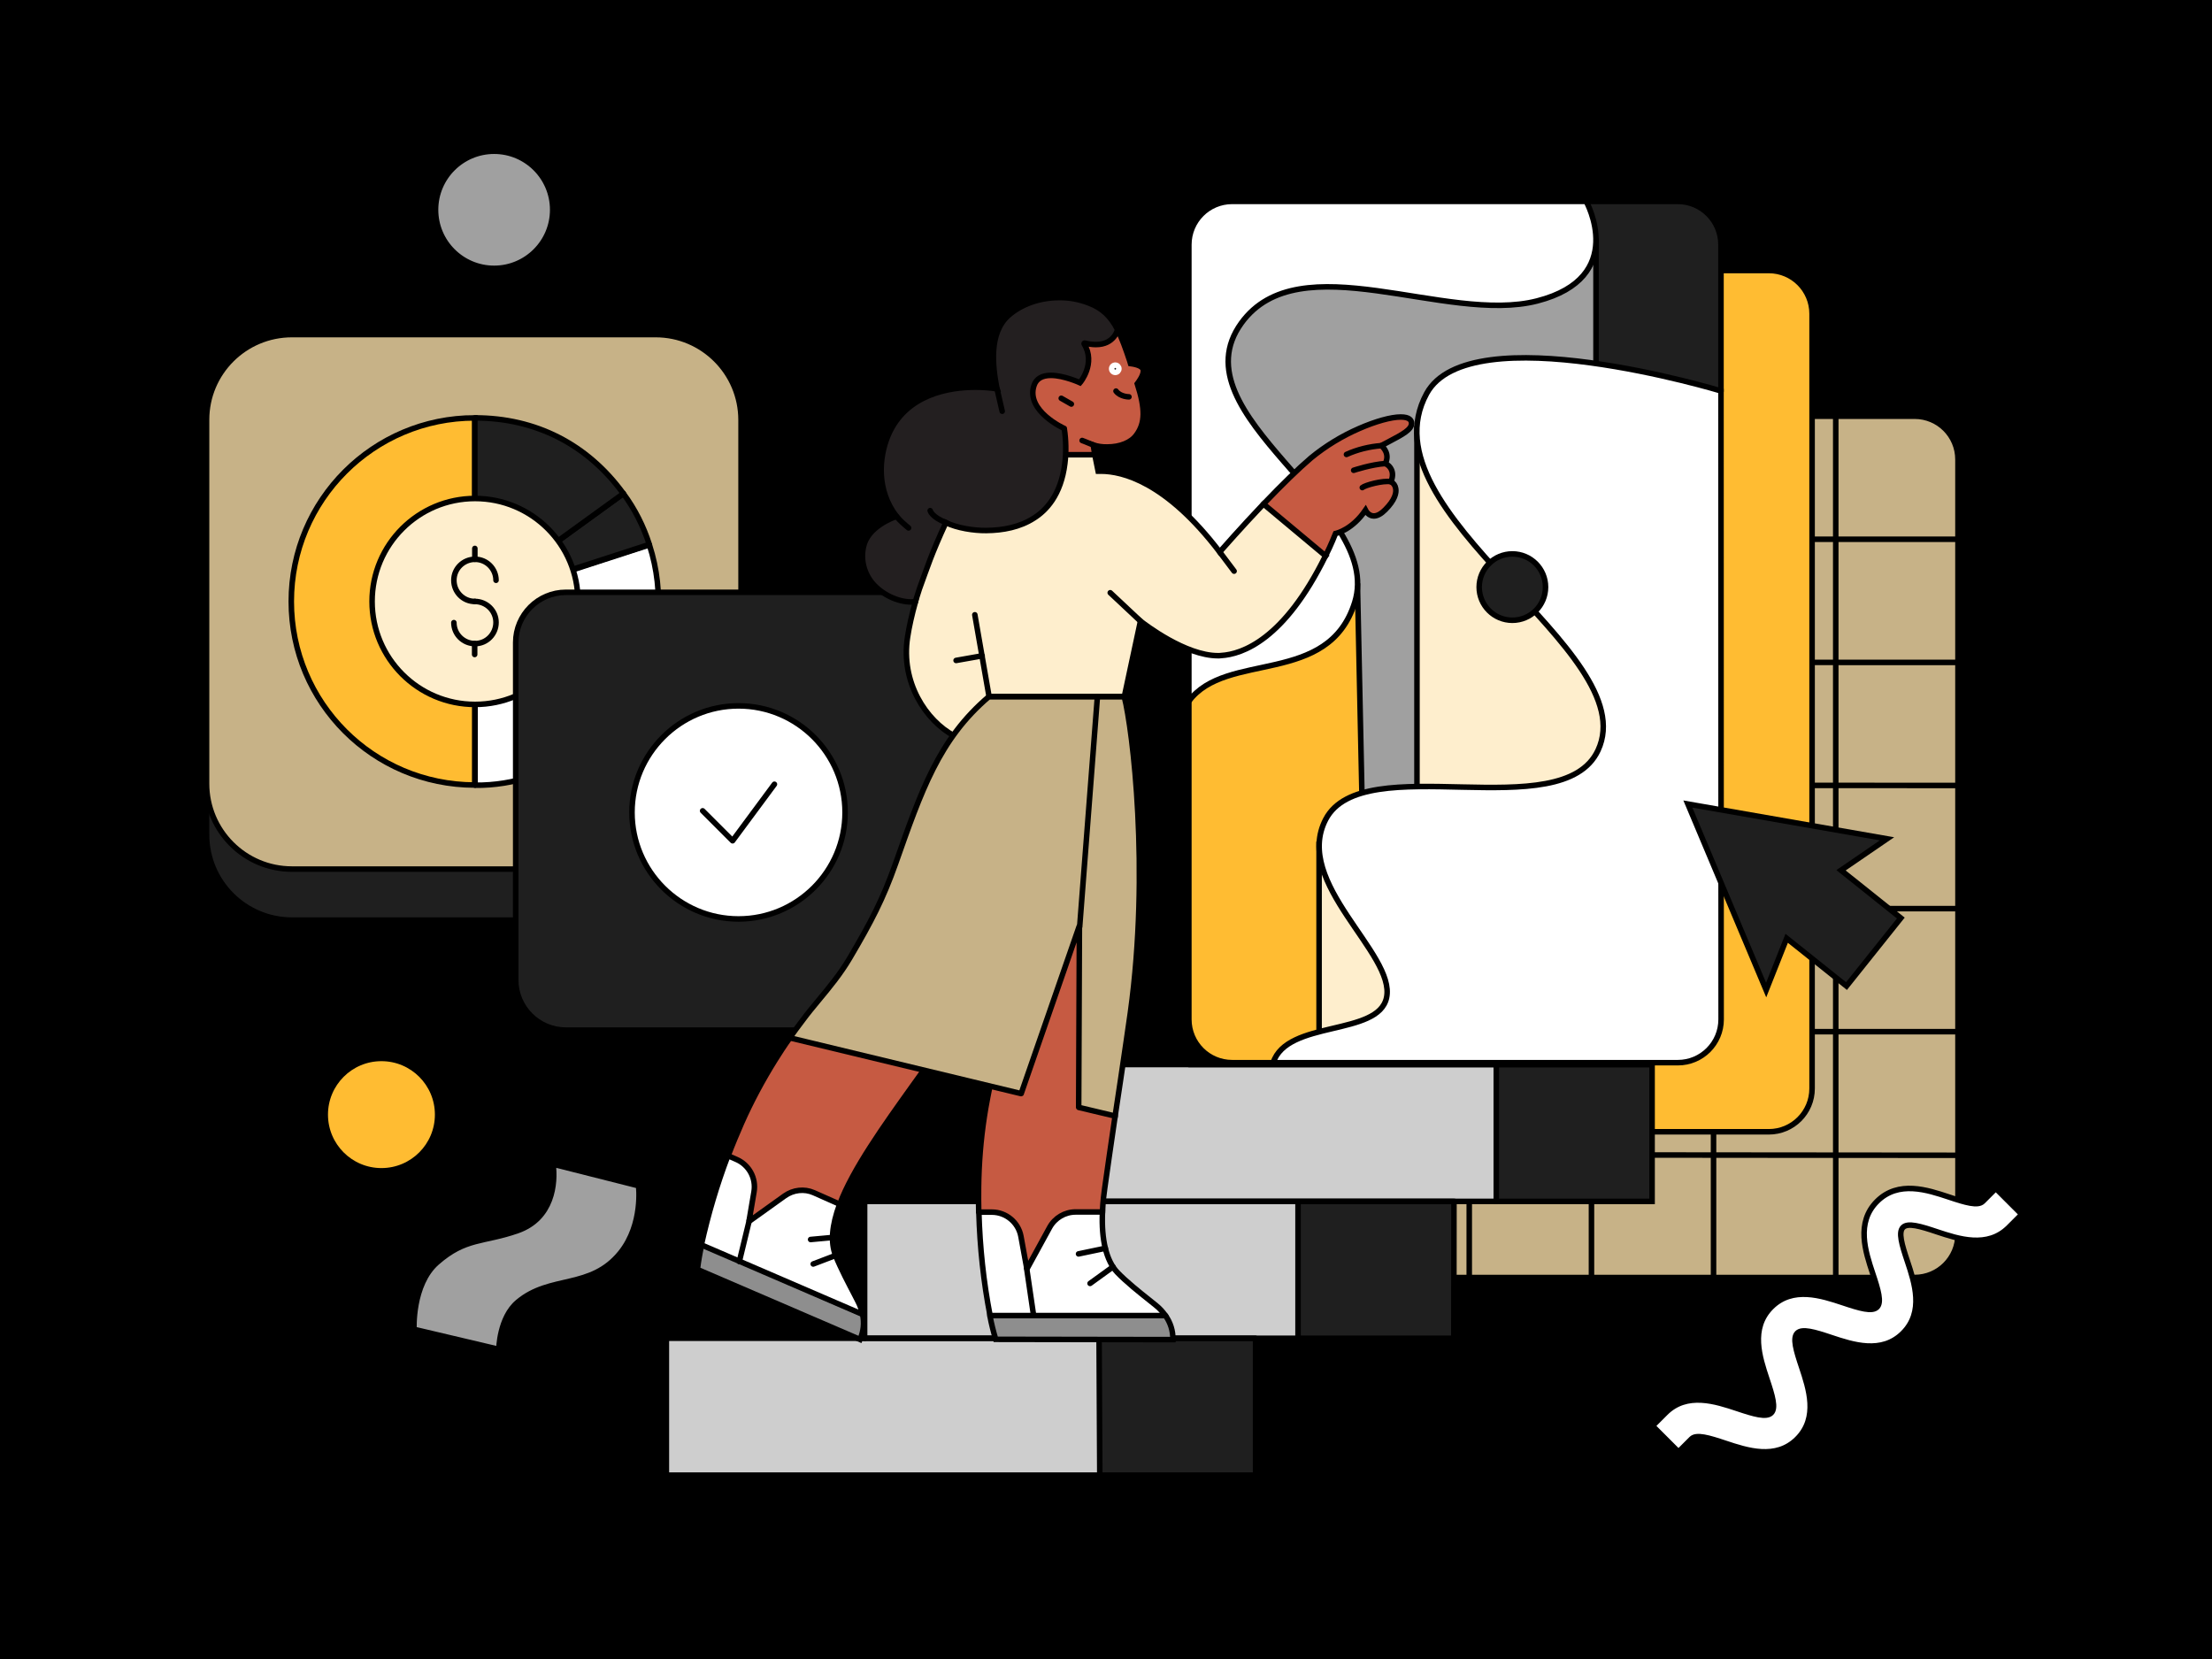 <svg xmlns="http://www.w3.org/2000/svg" height="1200" width="1600" version="1.1" xmlns:xlink="http://www.w3.org/1999/xlink" xmlns:svgjs="http://svgjs.com/svgjs"><rect fill="#0000" width="1600" height="1200"></rect><g><path d="M1005.65 301.05H1384.95C1402.25 301.05 1416.25 315.05 1416.25 332.35V892.75C1416.25 910.05 1402.25 924.05 1384.95 924.05H1005.65C988.35 924.05 974.35 910.05 974.35 892.75V332.35C974.35 315.05 988.35 301.05 1005.65 301.05Z" fill="#c7b287" opacity="1" stroke-width="4" stroke="#00000000"></path><path d="M1151.15 301.05V924.05" stroke="#00000000" stroke-width="4" stroke-linecap="round" stroke-linejoin="round" opacity="1" fill="none"></path><path d="M1062.75 301.05V924.05" stroke="#00000000" stroke-width="4" stroke-linecap="round" stroke-linejoin="round" opacity="1" fill="none"></path><path d="M1239.45 301.05V924.05" stroke="#00000000" stroke-width="4" stroke-linecap="round" stroke-linejoin="round" opacity="1" fill="none"></path><path d="M1327.85 301.05V924.05" stroke="#00000000" stroke-width="4" stroke-linecap="round" stroke-linejoin="round" opacity="1" fill="none"></path><path d="M974.35 746.25H1416.25" stroke="#00000000" stroke-width="4" stroke-linecap="round" stroke-linejoin="round" opacity="1" fill="none"></path><path d="M974.35 835.25L1416.25 835.65" stroke="#00000000" stroke-width="4" stroke-linecap="round" stroke-linejoin="round" opacity="1" fill="none"></path><path d="M974.35 567.95L1416.25 568.15" stroke="#00000000" stroke-width="4" stroke-linecap="round" stroke-linejoin="round" opacity="1" fill="none"></path><path d="M974.65 657.25H1416.25" stroke="#00000000" stroke-width="4" stroke-linecap="round" stroke-linejoin="round" opacity="1" fill="none"></path><path d="M974.35 479.05L1416.25 479.15" stroke="#00000000" stroke-width="4" stroke-linecap="round" stroke-linejoin="round" opacity="1" fill="none"></path><path d="M974.35 390.05H1416.25" stroke="#00000000" stroke-width="4" stroke-linecap="round" stroke-linejoin="round" opacity="1" fill="none"></path></g><g><path d="M957.13 195.66H1279.43C1296.73 195.66 1310.73 209.66 1310.73 226.96V787.36C1310.73 804.66 1296.73 818.66 1279.43 818.66H957.13C939.83 818.66 925.83 804.66 925.83 787.36V226.96C925.83 209.66 939.93 195.66 957.13 195.66Z" fill="#ffbc32" opacity="1" stroke-width="4" stroke="#00000000"></path><path d="M1123.43 184.26L1147.33 145.66H1213.53C1230.83 145.66 1244.83 159.66 1244.83 176.96V282.66L1217.43 317.66 1123.53 291.06 1123.43 184.26Z" fill="#1f1f1f" opacity="1" stroke-width="4" stroke="#00000000"></path><path d="M1154.43 174.36V262.86L1102.73 634.26 920.93 602.66 888.13 400.66 879.33 195.66 974.93 171.96 1154.43 174.36Z" fill="#a0a0a0" opacity="1" stroke-width="4" stroke="#00000000"></path><path d="M879.33 463.06L859.93 507.16V737.36C859.93 754.66 873.93 768.66 891.23 768.66H920.93L988.73 743.66 981.93 424.66 879.33 463.06Z" fill="#ffbc32" opacity="1" stroke-width="4" stroke="#00000000"></path><path d="M891.23 145.66C873.93 145.66 859.93 159.66 859.93 176.96V507.16C886.93 470.66 960.93 496.66 979.93 435.66 1001.23 367.26 849.73 300.26 897.93 233.66 939.93 175.66 1045.93 234.66 1111.93 217.66 1177.93 200.66 1147.33 145.66 1147.33 145.66H891.23Z" fill="#ffffff" opacity="1" stroke-width="4" stroke="#00000000"></path><path d="M954.13 611.16V760.46H1039.93L972.03 615.66 954.13 611.16Z" fill="#feeecd" opacity="1" stroke-width="4" stroke="#00000000"></path><path d="M1024.93 311.66V602.66H1187.63V423.66L1024.93 311.66Z" fill="#feeecd" opacity="1" stroke-width="4" stroke="#00000000"></path><path d="M920.93 768.66H1213.63C1230.93 768.66 1244.93 754.66 1244.93 737.36L1244.83 282.76C1244.83 282.76 1062.93 227.66 1031.93 284.66 984.63 371.66 1189.53 470.36 1155.93 542.66 1129.93 598.66 985.83 541.06 958.93 592.66 934.93 638.66 1009.73 689.86 1002.93 721.66 996.93 749.66 930.93 737.66 920.93 768.66Z" fill="#ffffff" opacity="1" stroke-width="4" stroke="#00000000"></path><path d="M1093.93 448.66C1107.18 448.66 1117.93 437.91 1117.93 424.66 1117.93 411.41 1107.18 400.66 1093.93 400.66 1080.68 400.66 1069.93 411.41 1069.93 424.66 1069.93 437.91 1080.68 448.66 1093.93 448.66Z" fill="#1f1f1f" opacity="1" stroke-width="4" stroke="#00000000"></path></g><g><path d="M482 968H625.4L649.4 940.8H884.2L795 968 858.4 1020.3 795.5 1067H482V968Z" fill="#cecece" opacity="1" stroke-width="4" stroke="#00000000"></path><path d="M794.9 950.6L908.2 954.7V1067H795.5L794.9 950.6Z" fill="#1f1f1f" opacity="1" stroke-width="4" stroke="#00000000"></path><path d="M625.4 869H768.8L798.3 835.2 1015.4 832.7 938.9 869 995.3 927.2 938.9 968H625.4V869Z" fill="#cecece" opacity="1" stroke-width="4" stroke="#00000000"></path><path d="M938.9 855.9L1051.7 853.9 1051.6 968H938.9V855.9Z" fill="#1f1f1f" opacity="1" stroke-width="4" stroke="#00000000"></path><path d="M768.8 770H1082.3L1161.7 818 1082.3 869H1035.6 1022 783.2 768.8V770Z" fill="#cecece" opacity="1" stroke-width="4" stroke="#00000000"></path><path d="M1195 770H1082.3V869H1195V770Z" fill="#1f1f1f" opacity="1" stroke-width="4" stroke="#00000000"></path><path d="M908 968H625.4" stroke="#000000" stroke-width="4" stroke-linecap="round" stroke-linejoin="round" opacity="1" fill="none"></path><path d="M1052 869H768.4" stroke="#000000" stroke-width="4" stroke-linecap="round" stroke-linejoin="round" opacity="1" fill="none"></path><path d="M1195 770H860" stroke="#000000" stroke-width="4" stroke-linecap="round" stroke-linejoin="round" opacity="1" fill="none"></path></g><g><path d="M1462.4 878.4L1453 887.8C1437.6 903.2 1416.5 896.1 1401.1 891 1388.9 886.9 1380 884.3 1376.5 887.8 1373 891.3 1375.6 900.2 1379.7 912.4 1384.8 927.8 1391.9 948.9 1376.5 964.3 1361.1 979.7 1340 972.6 1324.6 967.5 1312.4 963.4 1303.5 960.8 1300 964.3 1296.5 967.8 1299.1 976.7 1303.2 988.9 1308.3 1004.3 1315.4 1025.4 1300 1040.8 1284.6 1056.2 1263.5 1049.1 1248.1 1044 1235.9 1039.9 1227 1037.3 1223.5 1040.8L1214.1 1050.2 1195.3 1031.4 1204.7 1022C1220.1 1006.6 1241.2 1013.7 1256.6 1018.8 1268.8 1022.9 1277.7 1025.5 1281.2 1022 1284.7 1018.5 1282.1 1009.6 1278 997.4 1272.9 982 1265.8 960.9 1281.2 945.5 1296.6 930.1 1317.7 937.2 1333.1 942.3 1345.3 946.4 1354.2 949 1357.7 945.5 1361.2 942 1358.6 933.1 1354.5 920.9 1349.4 905.5 1342.3 884.4 1357.7 869 1373.1 853.6 1394.2 860.7 1409.6 865.8 1421.8 869.9 1430.7 872.5 1434.2 869L1443.6 859.6 1462.4 878.4Z" fill="#ffffff" opacity="1" stroke-width="4" stroke="#00000000"></path></g><g><path d="M357.42 194.12C380.81 194.12 399.79 175.14 399.79 151.75 399.79 128.36 380.81 109.37 357.42 109.37 334.03 109.37 315.04 128.36 315.04 151.75 315.04 175.14 334.03 194.12 357.42 194.12Z" fill="#a0a0a0" opacity="1" stroke-width="4" stroke="#00000000"></path></g><g><path d="M211.17 278.91H474.26C508.28 278.91 513.77 299.19 513.77 333.36L536.03 566.86V603.77C536.03 637.78 508.43 665.54 474.26 665.54H211.17C177.16 665.54 149.4 637.94 149.4 603.77V566.86L187.23 341.75C187.23 307.58 177.01 278.91 211.17 278.91Z" fill="#1f1f1f" opacity="1" stroke-width="4" stroke="#00000000"></path><path d="M211.17 242H474.26C508.28 242 536.03 269.61 536.03 303.77V566.86C536.03 600.87 508.43 628.63 474.26 628.63H211.17C177.16 628.63 149.4 601.03 149.4 566.86V303.62C149.4 269.61 177.01 242 211.17 242Z" fill="#c7b287" opacity="1" stroke-width="4" stroke="#00000000"></path></g><g><path d="M343.47 435.05V567.69C343.47 567.83 343.47 567.83 343.33 567.83 269.99 567.69 210.69 508.39 210.69 435.05 210.69 361.71 270.13 302.27 343.47 302.27V435.05Z" fill="#ffbc32" opacity="1" stroke-width="4" stroke="#00000000"></path><path d="M343.61 435.05L469.65 394.16C469.79 394.16 469.79 394.16 469.79 394.3 492.27 463.99 454.19 538.74 384.64 561.5 371.43 565.86 357.66 568.11 343.75 567.97 343.61 567.97 343.61 567.97 343.61 567.83V435.05C343.47 435.05 343.47 435.05 343.61 435.05Z" fill="#ffffff" opacity="1" stroke-width="4" stroke="#00000000"></path><path d="M344.17 434.49L450.82 357.07H450.96C459.25 368.31 465.43 380.67 469.65 393.74 469.65 393.88 469.65 393.88 469.5 393.88L344.17 434.49C344.03 434.63 344.17 434.77 344.17 434.49Z" fill="#1f1f1f" opacity="1" stroke-width="4" stroke="#00000000"></path><path d="M343.47 434.77V302.41C343.47 302.27 343.47 302.27 343.61 302.27 387.45 302.27 424.96 321.38 450.82 356.93V357.07L343.47 434.77C343.47 434.91 343.61 434.91 343.47 434.77Z" fill="#1f1f1f" opacity="1" stroke-width="4" stroke="#00000000"></path><path d="M343.61 509.52C384.74 509.52 418.08 476.18 418.08 435.05 418.08 393.92 384.74 360.58 343.61 360.58 302.49 360.58 269.14 393.92 269.14 435.05 269.14 476.18 302.49 509.52 343.61 509.52Z" fill="#feeecd" opacity="1" stroke-width="4" stroke="#00000000"></path><path d="M343.47 435.05C335.04 435.05 328.3 428.16 328.3 419.73 328.3 411.3 335.18 404.56 343.61 404.56 352.04 404.56 358.79 411.44 358.79 419.73" stroke="#000000" stroke-width="4" stroke-linecap="round" stroke-linejoin="round" opacity="1" fill="none"></path><path d="M343.47 435.05C351.9 435.05 358.79 441.79 358.79 450.22 358.79 458.65 352.04 465.54 343.61 465.54 335.18 465.54 328.3 458.79 328.3 450.36" stroke="#000000" stroke-width="4" stroke-linecap="round" stroke-linejoin="round" opacity="1" fill="none"></path><path d="M343.47 404.56V396.69" stroke="#000000" stroke-width="4" stroke-linecap="round" stroke-linejoin="round" opacity="1" fill="none"></path><path d="M343.33 473.41V465.54" stroke="#000000" stroke-width="4" stroke-linecap="round" stroke-linejoin="round" opacity="1" fill="none"></path></g><g><path d="M409.34 428.44H653.37C673.4 428.44 689.69 444.72 689.69 464.76V708.79C689.69 728.82 673.4 745.11 653.37 745.11H409.34C389.3 745.11 373.02 728.82 373.02 708.79V464.76C373.02 444.72 389.3 428.44 409.34 428.44Z" fill="#1f1f1f" opacity="1" stroke-width="4" stroke="#00000000"></path></g><g><path d="M534.2 664.7C491.71 664.7 457.14 630.14 457.14 587.64 457.14 545.14 491.71 510.58 534.2 510.58 576.7 510.58 611.26 545.14 611.26 587.64 611.26 630.14 576.7 664.7 534.2 664.7Z" fill="#ffffff" stroke="#00000000" stroke-width="4" opacity="1"></path><path d="M508.24 586.49L529.9 608.15 560.16 567.27" stroke="#000000" stroke-width="4" stroke-linecap="round" stroke-linejoin="round" opacity="1" fill="none"></path></g><g><path d="M607.39 871.14C616.77 845.82 639.79 813.73 660.21 785.18 663.44 780.6 666.78 776.12 669.9 771.64L670.11 771.43 575.61 748.61 571.34 750.7C567.17 756.53 563.94 761.53 560.61 766.85 551.54 781.43 543.41 796.54 536.43 812.27 533 820.09 529.77 827.8 526.64 836.03L534.04 893.75 607.39 871.14Z" fill="#c65a42" opacity="1" stroke-width="4" stroke="#00000000"></path><path d="M647.19 803.42C651.57 797.27 655.94 791.12 660.21 785.08 663.44 780.5 664.9 778.52 668.13 774.04L670.01 771.33 585.51 746.74 585.3 747.16C603.01 756.74 618.95 769.35 632.39 784.25 642.19 795.19 646.67 803.31 646.77 803.42L646.98 803.73 647.19 803.42Z" fill="#c65a4200" opacity="0" stroke="#00000000" stroke-width="4"></path><path d="M790.76 321.85C793.99 322.89 797.43 323.41 800.87 323.31 810.25 323.31 818.17 320.08 822.02 314.66 828.38 306.01 828.48 295.9 822.65 277.57 823.27 276.73 827.75 271 826.92 267.36 826.4 265.27 823.27 263.71 817.75 262.98L817.23 261.21C814.31 252.46 811.6 244.75 808.37 238.39 803.79 229.43 790.45 231.72 780.03 227.76 773.16 225.05 773.57 224.74 766.28 224.85 752.21 224.85 746.69 222.24 737.42 230.58 722.62 243.91 724.71 266.21 727.31 279.86L729.71 281.63C730.96 289.65 728.56 315.7 731.79 331.75V331.95L789.83 335.18 791.91 328.93 790.76 321.85Z" fill="#c65a42" opacity="1" stroke-width="4" stroke="#00000000"></path><path d="M790.76 321.85L782.74 318.62C782.43 318.51 782.22 318.41 781.91 318.41 781.28 318.41 780.66 318.72 780.35 319.24 780.03 319.76 779.93 320.39 780.24 321.01L785.55 333.1 791.91 328.93 790.76 321.85Z" fill="#c65a4200" opacity="0" stroke="#00000000" stroke-width="4"></path><path d="M797.43 876.87C797.75 868.85 798.68 862.18 799.1 859.26 801.08 845.3 803.48 828.22 806.6 807.27L786.6 636.4 717.52 778.72C715.75 786.64 713.04 800.4 712 807.59 709.39 824.57 708.04 841.66 707.83 858.85 707.83 864.68 707.72 870.62 707.93 876.66L741.69 936.47 797.43 876.87Z" fill="#c65a42" opacity="1" stroke-width="4" stroke="#00000000"></path><path d="M793.89 751.32L787.12 646.51C786.91 643.8 783.26 643.07 782.12 645.46L717.62 778.52C717.52 778.72 717.41 778.93 717.41 779.14 717 781.02 716.58 783.21 716.16 785.6 715.33 789.56 714.5 794.04 713.77 798 713.56 798.94 713.98 799.88 714.7 800.5L735.65 817.69C736.79 818.63 738.46 818.42 739.4 817.38L793.47 753.3C793.79 752.68 793.99 751.95 793.89 751.32Z" fill="#c65a4200" opacity="0" stroke="#00000000" stroke-width="4"></path><path d="M842.44 952.62L842.96 951.58C840.98 948.76 838.8 946.37 836.19 944.28 834.84 943.24 833.27 941.89 831.4 940.43 824.31 934.8 814.62 927.09 808.06 920.22 800.25 911.88 796.6 896.87 797.43 876.86V876.65H778.05C770.24 876.65 763.05 880.93 759.3 887.7L742.94 917.61C742.84 917.72 742.73 917.72 742.73 917.61L738.46 894.26C736.58 884.16 727.73 876.76 717.41 876.76H708.04V876.97C708.77 902.18 711.37 926.99 716.16 951.68 716.16 951.68 716.16 951.68 716.16 951.79L716.89 952.62H717 842.44Z" fill="#ffffff" opacity="1" stroke-width="4" stroke="#00000000"></path><path d="M958.82 402.07C963.3 393.11 965.6 386.86 966.01 385.92 967.26 385.61 978.2 382.9 987.69 369.05 988.21 370.09 990.19 373.21 993.73 373.21 996.23 373.21 998.94 371.75 1001.96 368.73 1009.15 361.54 1010.09 356.44 1009.57 353.42 1009.25 351.23 1008 349.46 1006.13 348.42 1007.48 345.08 1007.59 342.16 1006.44 339.66 1005.61 337.79 1004.04 336.23 1002.06 335.29 1005.5 328.2 1000.4 323.41 999.15 322.37 1001.02 321.43 1002.69 320.49 1004.36 319.56 1014.46 314.24 1021.03 310.8 1021.03 306.22 1021.03 304.13 1019.67 301.63 1013.21 301.63 1006.23 301.63 994.98 304.76 983.1 309.97 970.6 315.39 958.82 322.58 948.3 331.22 939.03 339.14 927.67 350.19 913.92 364.57L914.02 366.65 956.53 402.8 958.82 402.07Z" fill="#c65a42" opacity="1" stroke-width="4" stroke="#00000000"></path><path d="M690.53 532.42C702.1 515.12 714.6 506.16 715.54 505.43L812.96 504.7 813.27 503.87 824.94 449.27C828.06 451.67 857.34 474.28 880.99 474.28 881.72 474.28 882.45 474.28 883.18 474.17 898.6 473.24 928.92 462.71 958.72 402.18L958.82 402.07 913.92 364.57 913.81 364.67C897.66 381.65 883.91 397.39 882.24 399.26 843.48 348.42 811.81 340.81 796.39 340.81 795.97 340.81 795.56 340.81 795.24 340.81H794.62C794.52 340.81 794.41 340.81 794.31 340.81L791.91 328.93H730.13C730.13 328.93 731.48 335.7 731.79 337.16 729.5 337.48 710.33 340.81 697.1 355.4 691.26 361.65 670.94 369.88 662.92 390.51 658.02 402.8 665.42 423.75 662.19 435.21 659.59 444.48 657.61 453.23 656.46 460.84 651.36 493.35 669.69 521.37 690.32 532.31L690.53 532.42Z" fill="#feeecd" opacity="1" stroke-width="4" stroke="#00000000"></path><path d="M715.54 505.43L715.43 503.87 705.12 444.69C696.68 447.71 695.12 458.34 693.45 469.69 692.1 478.55 690.74 487.62 686.26 494.8 678.03 508.04 668.34 512.2 668.34 512.2 674.38 520.85 682.09 527.94 690.22 532.21 690.22 532.21 715.33 505.54 715.54 505.43Z" fill="#feeecd00" opacity="0" stroke="#00000000" stroke-width="4"></path><path d="M659.28 435.42C660.84 435.42 662.09 435.21 662.09 435.21 662.09 435.21 664.38 427.81 665.01 426.04 671.26 408.95 673.24 401.97 684.18 378.01 692.3 381.97 704.29 383.84 713.35 383.74 725.54 383.63 737.63 381.34 747.84 374.78 756.49 369.36 767.43 358.21 770.24 335.29 771.28 326.85 771.07 318.3 769.82 309.97L769.72 309.87C769.72 309.87 741.79 297.26 747.94 278.82 749.5 274.02 753.67 271.52 760.13 271.52 769.61 271.52 781.18 276.84 781.18 276.84 781.28 276.73 792.85 262.88 784.2 248.81 783.99 248.5 784.3 248.08 784.62 248.18 787.33 248.81 789.93 249.23 792.74 249.23 805.98 249.23 808.37 238.49 808.37 238.49V238.39C803.37 228.6 797.12 222.76 787.64 219.22 780.76 216.51 773.47 215.16 766.18 215.26 752.11 215.26 738.67 219.95 729.29 228.28 715.23 241 717.93 264.54 721.06 280.9L721.16 281.21C715.96 280.48 710.75 280.07 705.54 280.07 687.41 280.07 655.11 284.65 642.29 315.18 635.73 331.02 633.85 354.56 648.44 373.53 645.94 374.36 627.5 381.03 624.58 395.51 622.5 404.78 624.89 414.47 630.94 421.77 637.81 429.89 649.17 435.42 659.28 435.42Z" fill="#231f20" opacity="1" stroke-width="4" stroke="#00000000"></path><path d="M806.6 807.27C807.96 798.1 809.31 789.04 810.66 780.29 813.58 760.49 816.29 742.15 817.65 732.36 831.82 629.52 819.31 527.62 813.27 504.08V503.87L715.43 503.87H715.33C679.07 534.71 666.36 572.11 647.81 624.63 638.65 650.47 630.21 666.62 614.68 692.98 607.91 704.44 599.99 714.02 592.28 723.3 588.11 728.3 584.26 732.99 580.72 737.78 577.17 742.47 574.05 746.63 571.23 750.7L738.56 791.02C738.67 791.02 738.67 791.02 738.67 790.92L780.55 670.26C780.55 670.16 780.76 670.16 780.76 670.26L780.24 800.92C780.24 801.02 780.24 801.02 780.35 801.02L806.6 807.27Z" fill="#c7b287" opacity="1" stroke-width="4" stroke="#00000000"></path><path d="M780.97 670.26L793.79 503.87" stroke="#00000000" stroke-width="4" stroke-linecap="round" stroke-linejoin="round" opacity="1" fill="none"></path><path d="M848.38 968.98V968.77C848.49 962.62 846.61 956.68 843.07 951.68L842.96 951.58H716.06V951.79C717.1 957.52 718.56 963.25 720.23 968.77L848.38 968.98Z" fill="#8e8e8e" opacity="1" stroke-width="4" stroke="#00000000"></path><path d="M622.08 968.87C624.58 963.25 625.31 956.89 623.95 950.74L623.33 950.12 508.3 900.1 507.47 900.51C506.22 906.24 505.18 912.19 504.45 918.13V918.24L622.08 968.87Z" fill="#8e8e8e" opacity="1" stroke-width="4" stroke="#00000000"></path><path d="M623.54 950.54C623.75 950.64 623.95 950.43 623.85 950.22 623.12 947.2 622.08 944.18 620.62 941.37 620 940.12 619.16 938.55 618.33 936.89 614.26 929.07 608.01 917.3 604.37 908.03 600.72 898.54 601.66 886.56 607.28 871.25 607.28 871.14 607.28 871.04 607.18 870.93L588.63 862.7C581.76 859.68 573.73 860.62 567.59 865L542.27 883.12C542.06 883.23 541.85 883.12 541.85 882.92L545.39 862.08C547.06 852.28 541.85 842.59 532.68 838.63L526.54 835.93 526.43 836.13C518.51 856.97 512.16 878.44 507.36 900.21 507.36 900.32 507.36 900.42 507.47 900.52L623.54 950.54Z" fill="#ffffff" opacity="1" stroke-width="4" stroke="#00000000"></path><path d="M799.52 902.92L780.14 906.98" stroke="#00000000" stroke-width="4" stroke-linecap="round" stroke-linejoin="round" opacity="1" fill="none"></path><path d="M805.04 916.36L788.47 928.34" stroke="#00000000" stroke-width="4" stroke-linecap="round" stroke-linejoin="round" opacity="1" fill="none"></path><path d="M742.63 917.51L747.63 951.58" stroke="#00000000" stroke-width="4" stroke-linecap="round" stroke-linejoin="round" opacity="1" fill="none"></path><path d="M541.96 882.81L534.77 912.51" stroke="#00000000" stroke-width="4" stroke-linecap="round" stroke-linejoin="round" opacity="1" fill="none"></path><path d="M602.18 895.11L586.34 896.56" stroke="#00000000" stroke-width="4" stroke-linecap="round" stroke-linejoin="round" opacity="1" fill="none"></path><path d="M604.37 908.13L588.22 914.28" stroke="#00000000" stroke-width="4" stroke-linecap="round" stroke-linejoin="round" opacity="1" fill="none"></path><path d="M705.12 444.69L715.43 503.87 813.27 503.87" stroke="#000000" stroke-width="4" stroke-linecap="round" stroke-linejoin="round" opacity="1" fill="none"></path><path d="M691.57 477.72L710.43 474.38" stroke="#000000" stroke-width="4" stroke-linecap="round" stroke-linejoin="round" opacity="1" fill="none"></path><path d="M882.24 399.26L892.66 413.12" stroke="#00000000" stroke-width="4" stroke-linecap="round" stroke-linejoin="round" opacity="1" fill="none"></path><path d="M824.94 449.27L803.06 428.75" stroke="#000000" stroke-width="4" stroke-linecap="round" stroke-linejoin="round" opacity="1" fill="none"></path><path d="M999.15 322.36C990.6 322.98 981.75 325.17 973.93 328.71" stroke="#000000" stroke-width="4" stroke-linecap="round" stroke-linejoin="round" opacity="1" fill="none"></path><path d="M1002.06 335.29C991.96 335.91 979.14 340.18 979.14 340.18" stroke="#000000" stroke-width="4" stroke-linecap="round" stroke-linejoin="round" opacity="1" fill="none"></path><path d="M1006.13 348.42C1000.4 347.37 987.37 350.92 985.39 352.69" stroke="#000000" stroke-width="4" stroke-linecap="round" stroke-linejoin="round" opacity="1" fill="none"></path><path d="M790.76 321.85C785.55 319.66 782.74 318.62 782.74 318.62" stroke="#00000000" stroke-width="4" stroke-linecap="round" stroke-linejoin="round" opacity="1" fill="none"></path><path d="M767.63 288.09L774.93 292.26" stroke="#00000000" stroke-width="4" stroke-linecap="round" stroke-linejoin="round" opacity="1" fill="#ffffff00"></path><path d="M684.18 378.01C673.76 373.84 672.82 369.36 672.82 369.36" stroke="#00000000" stroke-width="4" stroke-linecap="round" stroke-linejoin="round" opacity="1" fill="none"></path><path d="M648.44 373.53C650.94 376.55 654.17 379.36 657.19 381.86" stroke="#00000000" stroke-width="4" stroke-linecap="round" stroke-linejoin="round" opacity="1" fill="none"></path><path d="M721.16 281.2L724.92 297.46" stroke="#00000000" stroke-width="4" stroke-linecap="round" stroke-linejoin="round" opacity="1" fill="none"></path><path d="M807.23 282.88C810.35 287.05 816.6 287.05 816.6 287.05" stroke="#00000000" stroke-width="4" stroke-linecap="round" stroke-linejoin="round" opacity="1" fill="#ffffff00"></path><path d="M806.71 269.34C805.27 269.34 804.1 268.17 804.1 266.73 804.1 265.29 805.27 264.13 806.71 264.13 808.14 264.13 809.31 265.29 809.31 266.73 809.31 268.17 808.14 269.34 806.71 269.34Z" fill="#231f2000" opacity="1" stroke-width="4" stroke="#ffffff00"></path><path d="M824.94 449.27L811.5 436.67C810.66 436.04 807.85 435.73 806.81 435.73 805.35 435.73 804.1 437.29 803.16 438.44 802.23 439.48 801.91 440.94 802.23 442.4 805.46 458.44 817.33 481.57 817.44 481.88L817.85 482.72 824.94 449.27Z" fill="#feeecd00" opacity="0" stroke="#00000000" stroke-width="4"></path></g><g><path d="M275.9 846.9C298.36 846.9 316.57 828.69 316.57 806.23 316.57 783.78 298.36 765.57 275.9 765.57 253.45 765.57 235.24 783.78 235.24 806.23 235.24 828.69 253.45 846.9 275.9 846.9Z" fill="#ffbc32" opacity="1" stroke-width="4" stroke="#00000000"></path></g><g><path d="M400.05 842.08C401.89 855.99 399.59 881.29 374.41 890.14 349.46 898.87 336.82 894.97 316.01 913.25 297.84 929.23 299.45 961.53 299.45 961.53L360.85 976.02C360.85 976.02 361.08 953.14 374.53 941.87 398.21 921.98 427.18 933.13 448.91 906.12 465.46 885.42 461.9 857.72 461.9 857.72L400.05 842.08Z" fill="#a0a0a0" opacity="1" stroke-width="4" stroke="#00000000"></path></g><g><path d="M1364.92 606.73L1220.88 581.58 1277.51 716.12 1292.36 678.7 1335.62 713.25 1374.92 664.05 1331.66 629.5 1364.92 606.73Z" fill="#1f1f1f" opacity="1" stroke-width="4" stroke="#00000000"></path></g></svg>